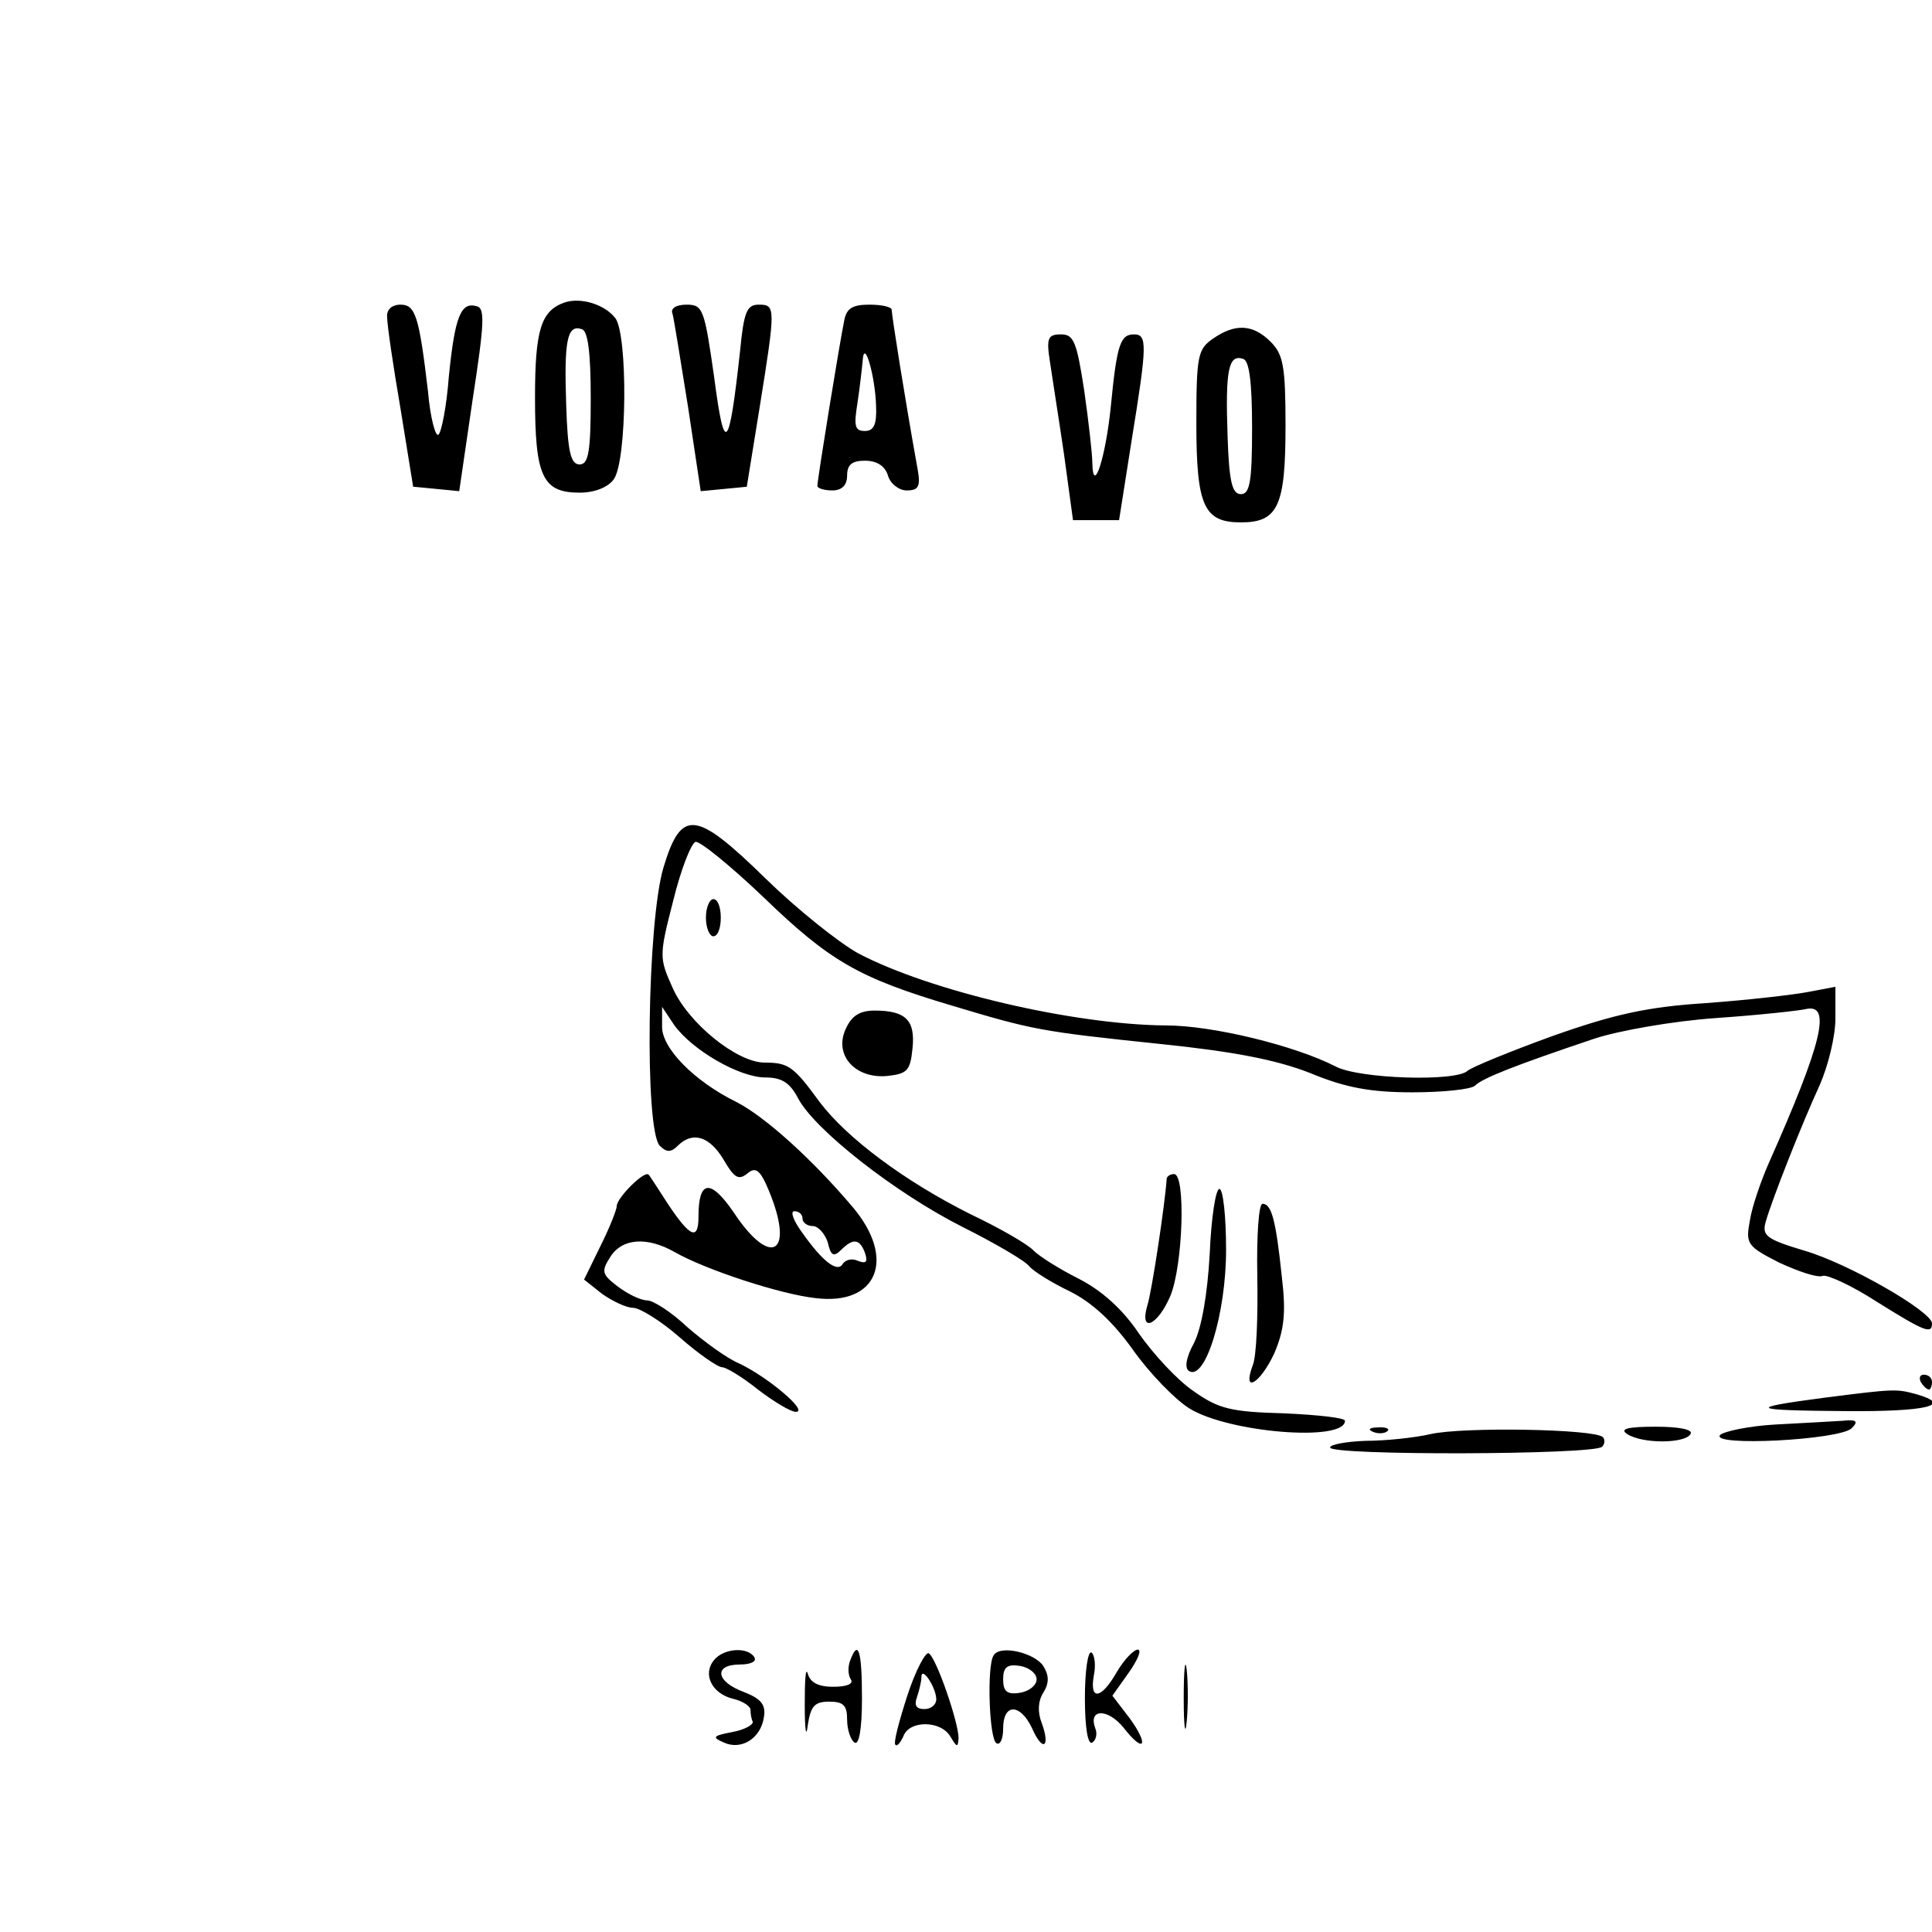 <?xml version="1.0" standalone="no"?>
<!DOCTYPE svg PUBLIC "-//W3C//DTD SVG 20010904//EN"
 "http://www.w3.org/TR/2001/REC-SVG-20010904/DTD/svg10.dtd">
<svg version="1.0" xmlns="http://www.w3.org/2000/svg"
 width="260pt" height="260pt" viewBox="0 0 260 260"
 preserveAspectRatio="xMidYMid meet">
<g transform="translate(0,260) scale(0.1,-0.1)"
fill="#000000" stroke="none">
<path d="M760 2193 c-32 -11 -40 -37 -40 -128 0 -106 10 -128 60 -128 20 0 38
7 46 18 18 25 19 195 2 217 -15 19 -47 28 -68 21z m35 -129 c0 -72 -3 -89 -15
-89 -12 0 -16 17 -18 79 -3 87 1 110 21 103 8 -2 12 -30 12 -93z"/>
<path d="M521 2173 c0 -10 8 -65 18 -123 l17 -105 31 -3 31 -3 18 123 c16 104
17 124 5 126 -21 6 -29 -15 -37 -95 -3 -40 -10 -75 -14 -78 -4 -3 -11 23 -14
58 -12 102 -17 117 -37 117 -12 0 -19 -7 -18 -17z"/>
<path d="M905 2178 c2 -7 11 -64 21 -126 l17 -113 31 3 31 3 17 105 c22 137
22 140 -1 140 -16 0 -20 -10 -25 -62 -15 -136 -21 -142 -35 -35 -13 91 -15 97
-37 97 -14 0 -22 -5 -19 -12z"/>
<path d="M1136 2168 c-6 -29 -36 -213 -36 -222 0 -3 9 -6 20 -6 13 0 20 7 20
20 0 15 7 20 24 20 16 0 27 -7 31 -20 3 -11 15 -20 25 -20 16 0 19 5 15 28
-17 94 -35 208 -35 215 0 4 -13 7 -30 7 -23 0 -31 -5 -34 -22z m43 -115 c1
-24 -3 -33 -15 -33 -14 0 -15 7 -10 38 3 20 6 46 7 57 2 31 17 -22 18 -62z"/>
<path d="M1632 2144 c-20 -14 -22 -23 -22 -113 0 -112 10 -134 60 -134 50 0
60 22 60 130 0 80 -3 96 -20 113 -24 24 -48 25 -78 4z m53 -120 c0 -72 -3 -89
-15 -89 -12 0 -16 17 -18 79 -3 87 1 110 21 103 8 -2 12 -30 12 -93z"/>
<path d="M1413 2113 c3 -21 12 -77 19 -125 l12 -88 31 0 31 0 17 108 c21 129
21 142 3 142 -18 0 -23 -13 -31 -96 -7 -70 -24 -122 -25 -77 0 12 -5 56 -11
98 -10 65 -14 75 -31 75 -18 0 -20 -5 -15 -37z"/>
<path d="M893 1433 c-22 -72 -26 -354 -5 -375 9 -9 15 -9 24 0 20 20 43 13 62
-19 14 -24 20 -28 32 -18 11 9 17 5 29 -24 35 -85 2 -104 -48 -28 -31 45 -47
43 -47 -6 0 -33 -11 -28 -40 15 -13 20 -25 39 -27 41 -5 7 -43 -31 -43 -42 0
-5 -10 -30 -22 -54 l-22 -45 24 -19 c14 -10 33 -19 42 -19 9 0 38 -18 63 -40
25 -22 51 -40 57 -40 5 0 27 -13 48 -30 21 -16 44 -30 51 -30 18 0 -38 47 -76
65 -17 7 -48 30 -70 49 -21 20 -46 36 -54 36 -9 0 -27 9 -40 19 -21 16 -22 20
-10 39 16 26 50 28 87 7 42 -24 143 -57 190 -62 83 -10 108 53 50 122 -54 64
-118 122 -157 142 -57 28 -101 73 -100 102 l0 26 16 -24 c24 -34 88 -71 123
-71 22 0 33 -7 44 -28 22 -42 130 -127 221 -173 44 -22 85 -46 90 -53 6 -7 30
-22 55 -34 30 -15 58 -41 85 -79 22 -31 56 -66 75 -78 52 -33 210 -46 210 -17
0 4 -37 8 -82 10 -72 2 -88 6 -122 30 -22 15 -54 50 -73 77 -22 33 -50 58 -81
74 -26 13 -53 30 -61 38 -7 8 -45 30 -85 49 -88 44 -166 102 -203 151 -35 48
-42 53 -74 53 -37 0 -103 53 -124 101 -18 40 -18 43 1 117 10 41 24 77 30 79
5 2 47 -32 91 -74 90 -87 129 -109 253 -146 110 -33 119 -35 282 -52 97 -10
155 -21 201 -39 48 -20 82 -26 138 -26 41 0 79 4 84 9 10 10 53 27 160 63 33
11 107 24 165 28 58 4 112 10 120 12 35 8 23 -44 -50 -208 -10 -23 -22 -57
-25 -76 -6 -32 -4 -35 39 -57 26 -12 52 -21 59 -18 6 2 39 -13 73 -35 64 -40
74 -44 74 -29 0 16 -113 81 -172 98 -50 15 -57 20 -52 38 8 29 49 133 73 185
11 25 21 65 21 89 l0 43 -37 -7 c-21 -4 -83 -11 -138 -15 -78 -5 -123 -15
-205 -44 -58 -21 -109 -42 -115 -47 -15 -15 -147 -11 -178 6 -55 28 -165 55
-228 55 -124 1 -317 46 -414 97 -27 15 -83 60 -124 100 -95 93 -114 95 -138
16z m187 -473 c0 -5 6 -10 14 -10 7 0 16 -10 20 -22 4 -18 8 -20 18 -10 16 16
25 15 32 -4 4 -12 2 -15 -9 -11 -8 4 -17 2 -21 -4 -7 -12 -27 3 -55 43 -11 15
-16 28 -10 28 6 0 11 -4 11 -10z"/>
<path d="M950 1365 c0 -14 5 -25 10 -25 6 0 10 11 10 25 0 14 -4 25 -10 25 -5
0 -10 -11 -10 -25z"/>
<path d="M1138 1215 c-16 -35 13 -67 56 -63 27 3 31 7 34 37 4 38 -9 51 -51
51 -20 0 -31 -7 -39 -25z"/>
<path d="M1570 1013 c-2 -32 -20 -152 -26 -170 -11 -38 14 -27 31 13 17 41 21
164 5 164 -5 0 -10 -3 -10 -7z"/>
<path d="M1628 913 c-3 -55 -11 -100 -21 -120 -11 -20 -13 -34 -7 -38 22 -14
50 77 50 163 0 45 -4 82 -9 82 -5 0 -11 -39 -13 -87z"/>
<path d="M1692 883 c1 -54 -1 -108 -6 -120 -15 -40 10 -25 29 16 13 31 16 53
10 103 -8 77 -14 98 -26 98 -5 0 -8 -42 -7 -97z"/>
<path d="M2585 740 c3 -5 8 -10 11 -10 2 0 4 5 4 10 0 6 -5 10 -11 10 -5 0 -7
-4 -4 -10z"/>
<path d="M2455 719 c-106 -14 -101 -17 28 -18 109 -1 148 8 95 23 -26 7 -29 7
-123 -5z"/>
<path d="M2390 683 c-36 -2 -69 -9 -75 -14 -15 -16 161 -7 177 9 9 9 7 12 -12
10 -14 -1 -54 -3 -90 -5z"/>
<path d="M1848 673 c7 -3 16 -2 19 1 4 3 -2 6 -13 5 -11 0 -14 -3 -6 -6z"/>
<path d="M1925 670 c-22 -5 -61 -9 -87 -9 -27 -1 -48 -5 -48 -9 0 -11 355 -10
366 1 4 4 4 10 1 13 -11 11 -189 14 -232 4z"/>
<path d="M2190 670 c20 -13 77 -13 85 0 4 6 -14 10 -47 10 -38 0 -49 -3 -38
-10z"/>
<path d="M961 366 c-16 -19 -3 -45 25 -52 13 -3 24 -10 24 -15 0 -5 1 -12 3
-16 1 -4 -11 -11 -28 -14 -26 -5 -27 -7 -11 -14 24 -11 50 6 54 34 3 17 -4 25
-27 34 -38 14 -41 37 -5 37 14 0 23 4 19 10 -9 14 -41 12 -54 -4z"/>
<path d="M1144 365 c-3 -8 -3 -19 1 -25 4 -6 -5 -10 -24 -10 -20 0 -31 6 -34
18 -3 9 -4 -10 -4 -43 0 -33 2 -45 4 -27 4 26 9 32 29 32 19 0 24 -5 24 -24 0
-14 5 -28 10 -31 6 -4 10 18 10 59 0 65 -5 81 -16 51z"/>
<path d="M1221 318 c-11 -34 -19 -64 -16 -66 2 -3 7 3 11 12 8 21 50 21 63 -1
9 -15 10 -15 11 -2 0 21 -30 108 -40 114 -4 3 -18 -23 -29 -57z m39 -5 c0 -7
-7 -13 -16 -13 -11 0 -14 5 -10 16 3 9 6 21 6 27 0 16 20 -14 20 -30z"/>
<path d="M1337 372 c-9 -14 -6 -112 4 -118 5 -3 9 6 9 20 0 34 23 34 39 0 14
-32 25 -26 13 7 -6 15 -5 30 2 41 8 13 8 23 0 36 -12 18 -59 29 -67 14z m58
-32 c0 -8 -10 -16 -22 -18 -18 -3 -23 2 -23 18 0 16 5 21 23 18 12 -2 22 -10
22 -18z"/>
<path d="M1460 315 c0 -40 4 -64 10 -60 5 3 7 12 4 19 -10 27 17 27 38 1 28
-36 35 -24 8 13 l-23 30 22 31 c12 17 18 31 12 31 -5 0 -18 -13 -28 -30 -21
-37 -37 -39 -31 -5 3 14 1 28 -3 31 -5 3 -9 -25 -9 -61z"/>
<path d="M1593 315 c0 -38 2 -53 4 -32 2 20 2 52 0 70 -2 17 -4 1 -4 -38z"/>
</g>
</svg>
